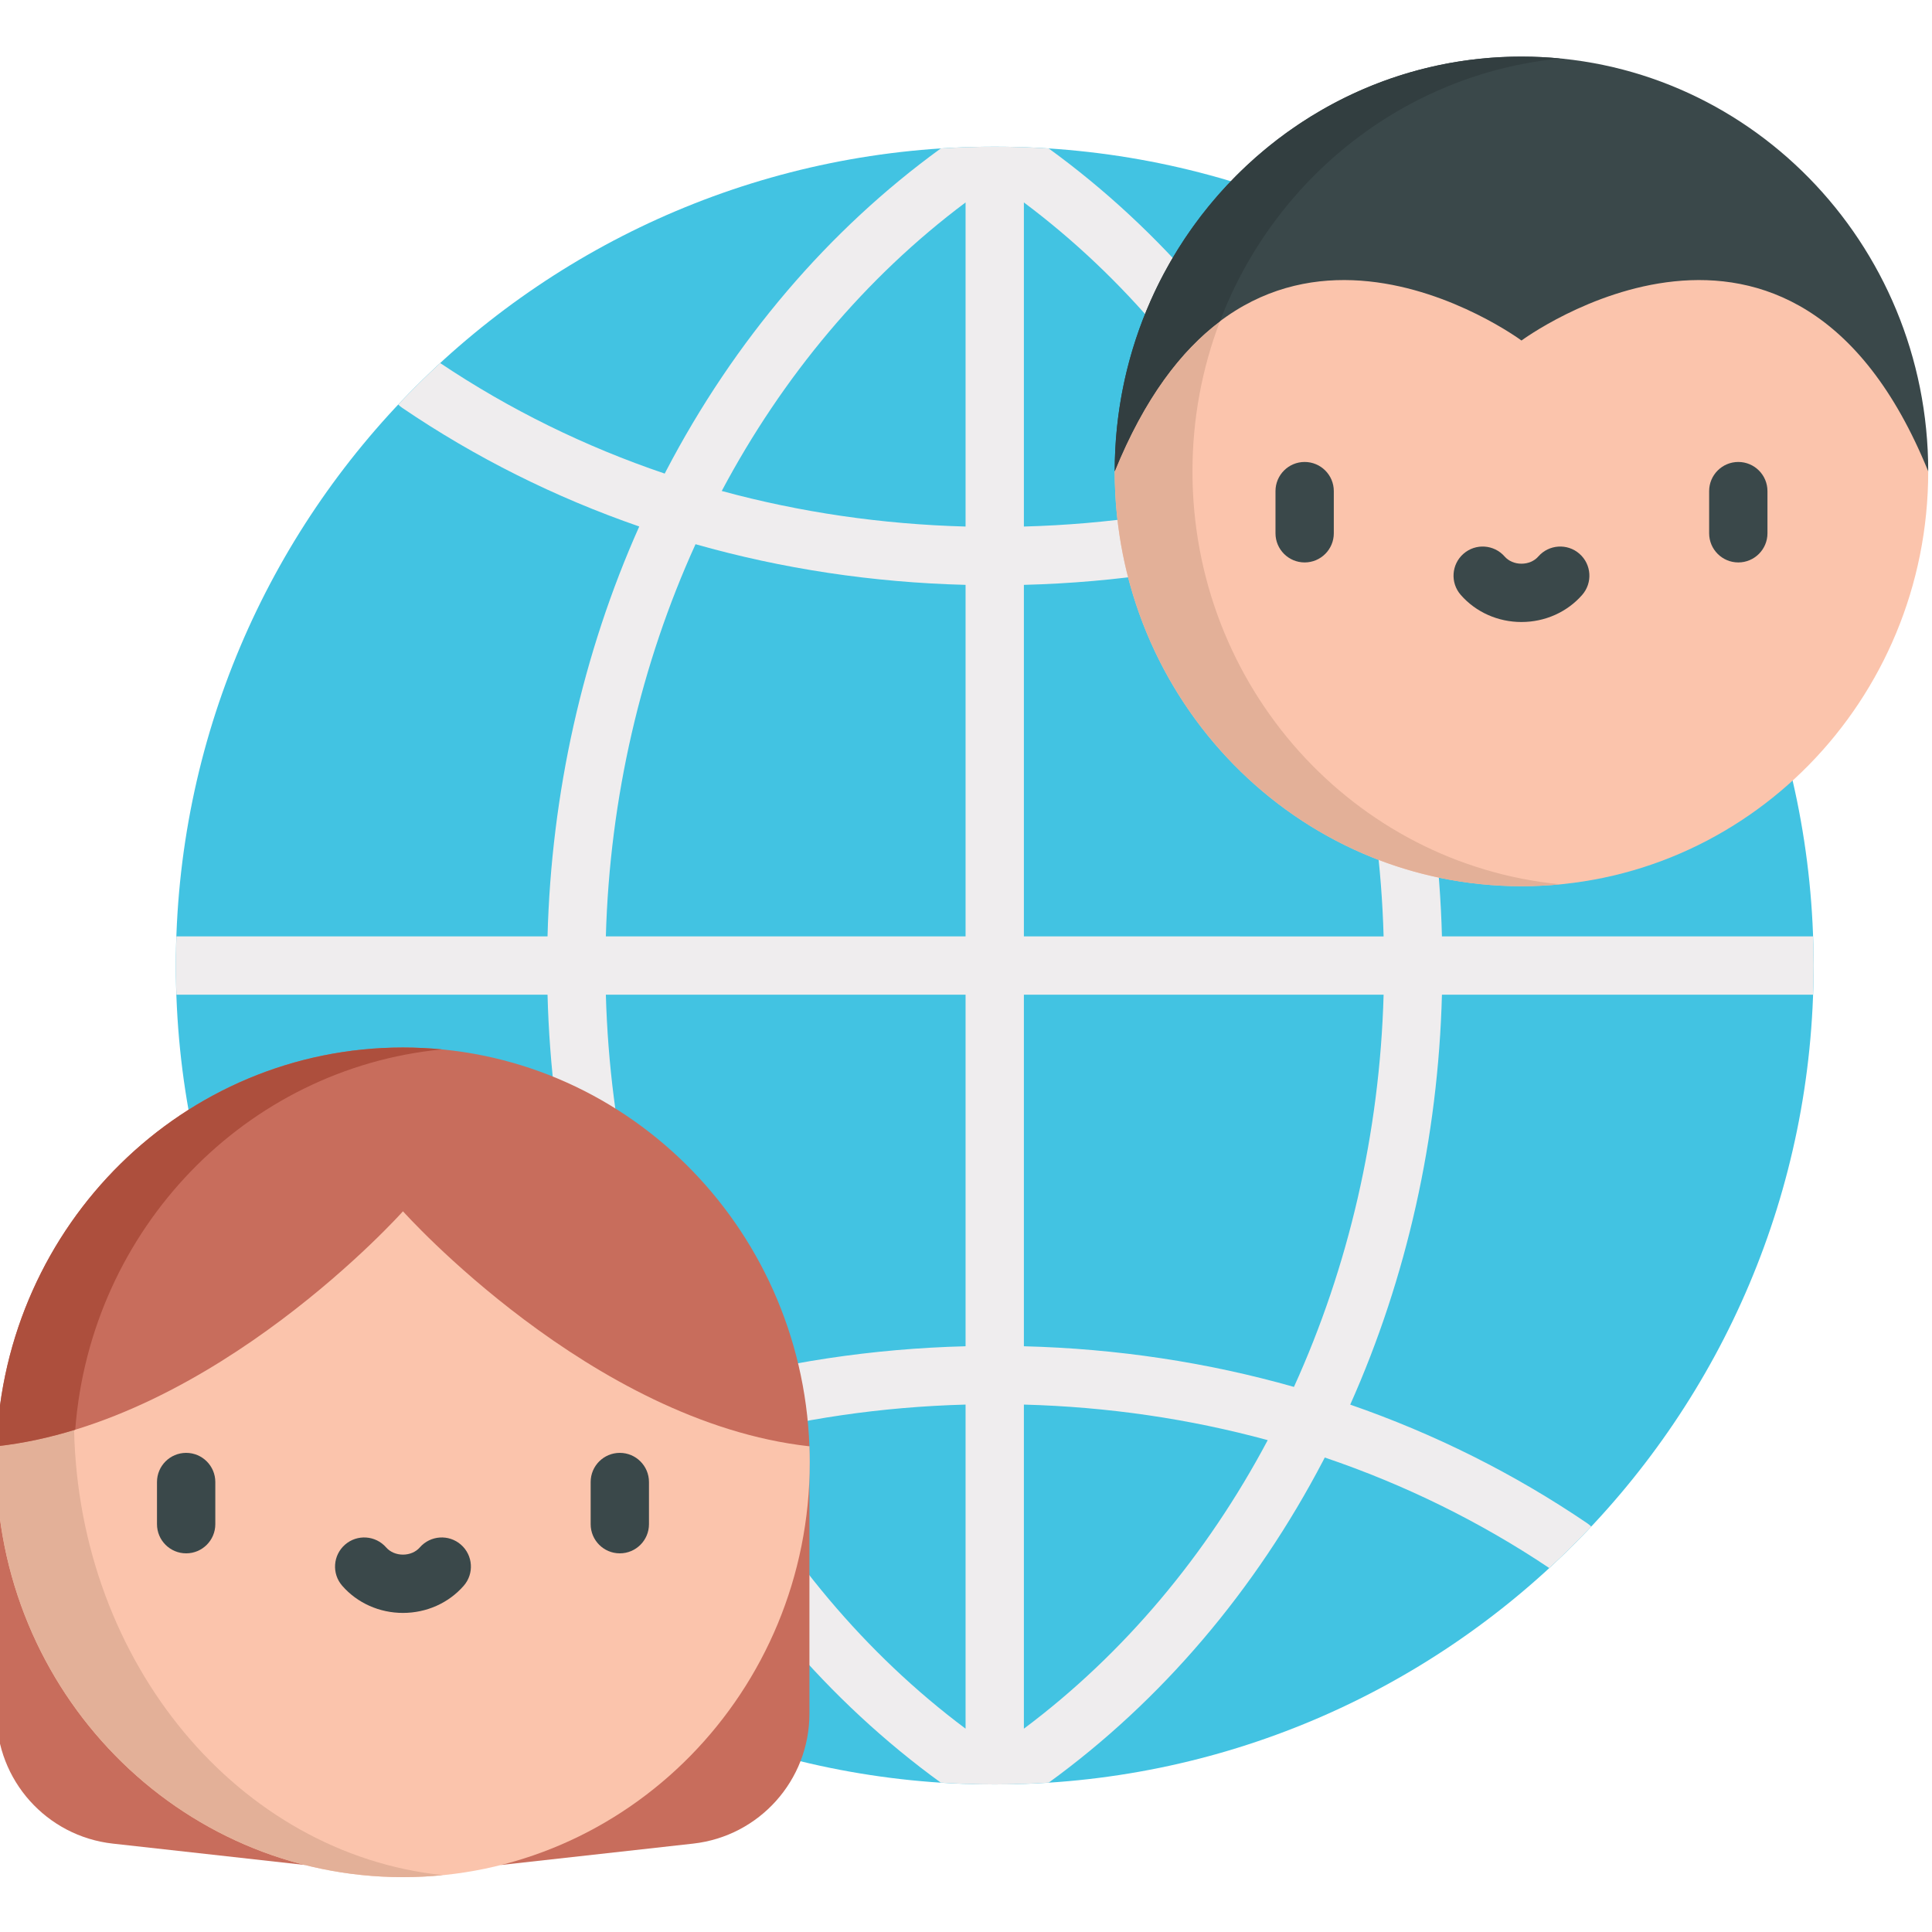 <svg height="511pt" viewBox="1 -14 512 511" width="511pt" xmlns="http://www.w3.org/2000/svg"><path d="m481.625 241.383c0 119.852-97.16 217.012-217.012 217.012-119.852 0-217.012-97.16-217.012-217.012 0-119.852 97.16-217.012 217.012-217.012 119.852 0 217.012 97.16 217.012 217.012zm0 0" fill="#42c3e2"/><path d="m481.477 249.109c.086-2.566.148-5.137.148-7.727 0-2.586-.062-5.16-.148-7.727h-98.348c-.996-37.922-9.312-75.039-24.301-108.633 22.285-7.719 43.379-18.242 62.812-31.441.379-.262.727-.555 1.047-.867-3.574-3.797-7.281-7.461-11.113-10.996-18.41 12.328-38.387 22.137-59.5 29.289-.113-.223-.227-.449-.344-.672-18.059-34.613-43.09-63.926-72.801-85.484-4.734-.305-9.504-.48-14.316-.48-4.809 0-9.578.172-14.309.48-29.711 21.559-54.742 50.871-72.801 85.484-.117.223-.23.449-.348.672-21.113-7.148-41.094-16.957-59.504-29.289-3.832 3.535-7.539 7.203-11.113 10.996.32.312.664.605 1.047.863 19.43 13.203 40.527 23.727 62.82 31.449-14.992 33.59-23.309 70.707-24.305 108.629h-98.348c-.09 2.566-.152 5.141-.152 7.727 0 2.59.062 5.16.152 7.727h98.348c.996 37.922 9.316 75.039 24.305 108.629-22.293 7.723-43.391 18.246-62.82 31.449-.383.258-.727.551-1.047.863 3.574 3.797 7.281 7.465 11.113 10.996 18.41-12.328 38.391-22.141 59.504-29.289.117.223.23.449.348.676 18.059 34.613 43.094 63.922 72.805 85.48 4.73.309 9.496.48 14.305.48 4.809 0 9.578-.172 14.312-.48 29.711-21.559 54.742-50.867 72.805-85.48.117-.227.227-.453.344-.676 21.113 7.152 41.09 16.961 59.5 29.289 3.832-3.531 7.539-7.199 11.113-10.996-.32-.312-.668-.605-1.051-.867-19.43-13.199-40.523-23.723-62.812-31.441 14.992-33.594 23.309-70.711 24.305-108.633zm-224.59 194.508c-26.562-19.867-48.5-46.141-64.617-76.465 20.723-5.645 42.391-8.824 64.617-9.422zm0-101.344c-24.648.629-48.66 4.262-71.566 10.77-14.41-31.699-22.734-67.145-23.762-103.934h95.328zm0-108.617h-95.328c1.027-36.789 9.352-72.23 23.762-103.934 22.906 6.508 46.918 10.145 71.566 10.773zm0-108.617c-22.227-.602-43.895-3.777-64.617-9.426 16.117-30.32 38.055-56.594 64.617-76.461zm15.453-85.891c26.562 19.867 48.504 46.141 64.621 76.465-20.723 5.648-42.391 8.824-64.621 9.426zm0 404.473v-85.891c22.23.598 43.898 3.777 64.621 9.426-16.117 30.324-38.055 56.594-64.621 76.465zm71.57-90.574c-22.906-6.508-46.922-10.145-71.57-10.773v-93.164h95.332c-1.023 36.789-9.352 72.234-23.762 103.938zm-71.57-119.391v-93.16c24.648-.633 48.664-4.266 71.57-10.773 14.41 31.699 22.738 67.145 23.762 103.934zm0 0" fill="#efedee"/><path d="m496.18 67.398-59.062-32.297-69.367-10.73-63.086 59.492-8.254 26.562c0 60.715 48.262 109.93 107.801 109.93 59.527 0 107.789-49.215 107.789-109.93zm0 0" fill="#fbc4ac"/><path d="m512 110.426c-35.75-88.051-107.789-34.684-107.789-34.684s-72.043-53.367-107.801 34.684c0-60.715 48.262-109.926 107.801-109.926 59.527 0 107.789 49.211 107.789 109.926zm0 0" fill="#3a484a"/><path d="m404.777 220.348c.691-.004 1.379-.012 2.07-.027.77-.02 1.539-.051 2.305-.086.086-.004.172-.008.258-.012 1.711-.082 3.414-.207 5.102-.371-54.703-5.289-97.496-52.254-97.496-109.426 0-14.023 2.582-27.434 7.277-39.766-10.285 7.746-19.973 20.293-27.879 39.766 0 26.562 9.238 50.926 24.613 69.926 2.746 3.395 5.688 6.617 8.809 9.648 19.344 18.809 45.535 30.352 74.375 30.352.188.004.375-.004.566-.004zm0 0" fill="#e3b098"/><path d="m324.293 70.66c14.441-37.938 48.938-65.668 90.219-69.656h-.004c-1.684-.164-3.375-.289-5.078-.371-.184-.012-.363-.016-.547-.023-.672-.027-1.344-.059-2.02-.074-.879-.023-1.766-.035-2.652-.035-40.934 0-76.535 23.262-94.789 57.527-1.246 2.336-2.41 4.723-3.488 7.16-6.117 13.797-9.523 29.113-9.523 45.242 7.91-19.477 17.594-32.023 27.883-39.77zm0 0" fill="#323e40"/><g fill="#3a484a"><path d="m461.668 134.551c-4.266 0-7.727-3.461-7.727-7.727v-11.172c0-4.27 3.461-7.727 7.727-7.727s7.727 3.457 7.727 7.727v11.172c0 4.266-3.461 7.727-7.727 7.727zm0 0"/><path d="m346.746 134.551c-4.266 0-7.727-3.461-7.727-7.727v-11.172c0-4.27 3.461-7.727 7.727-7.727s7.727 3.457 7.727 7.727v11.172c0 4.266-3.461 7.727-7.727 7.727zm0 0"/><path d="m404.207 150.34c-6.234 0-12.102-2.617-16.094-7.188-2.812-3.215-2.484-8.094.73-10.902 3.211-2.809 8.094-2.48 10.902.73 1.059 1.215 2.684 1.906 4.461 1.906 1.773 0 3.402-.691 4.457-1.902 2.809-3.215 7.691-3.543 10.902-.734 3.215 2.809 3.543 7.691.734 10.902-3.992 4.57-9.859 7.188-16.094 7.188zm0 0"/></g><path d="m.078 368.773v70.863c0 17.656 13.273 32.488 30.82 34.441l50.938 5.664zm0 0" fill="#c86d5c"/><path d="m215.508 368.773v70.863c0 17.656-13.273 32.488-30.82 34.441l-50.938 5.664zm0 0" fill="#c86d5c"/><path d="m215.508 368.773c-.008.012-.008.012-.008.012l.008-.012-19.453-30.539-44.977-42.551h-61.289l-70.242 50.531-19.469 22.559c-.051 1.418-.078 2.832-.078 4.254 0 60.715 48.258 109.934 107.793 109.934 59.539 0 107.797-49.219 107.797-109.934 0-1.422-.027-2.836-.082-4.254zm-215.43 0s.016.008.02.008c-.004 0-.008 0-.012.004zm0 0" fill="#fbc4ac"/><path d="m20.637 364.477c-6.684 2.031-13.555 3.535-20.551 4.309l-.008-.012c-.051 1.418-.078 2.832-.078 4.254 0 60.715 48.258 109.934 107.793 109.934 3.57 0 7.102-.184 10.582-.527-53.949-5.609-96.375-56.031-97.738-117.957zm0 0" fill="#e3b098"/><path d="m50.332 397.152c-4.266 0-7.727-3.461-7.727-7.727v-11.172c0-4.27 3.461-7.727 7.727-7.727 4.27 0 7.727 3.457 7.727 7.727v11.172c0 4.266-3.457 7.727-7.727 7.727zm0 0" fill="#3a484a"/><path d="m165.258 397.152c-4.27 0-7.727-3.461-7.727-7.727v-11.172c0-4.27 3.457-7.727 7.727-7.727 4.266 0 7.727 3.457 7.727 7.727v11.172c0 4.266-3.461 7.727-7.727 7.727zm0 0" fill="#3a484a"/><path d="m107.793 412.941c-6.234 0-12.102-2.617-16.094-7.188-2.809-3.211-2.48-8.094.734-10.902 3.211-2.809 8.094-2.48 10.902.734 1.055 1.211 2.684 1.906 4.457 1.906 1.777 0 3.402-.695 4.461-1.906 2.809-3.215 7.691-3.539 10.902-.734 3.215 2.809 3.543 7.691.73 10.902-3.992 4.57-9.855 7.188-16.094 7.188zm0 0" fill="#3a484a"/><path d="m.078 368.773.008.012c57.852-6.402 107.707-62.281 107.707-62.281s49.855 55.879 107.707 62.281c0 0 0 0 .008-.012-2.191-58.742-49.574-105.672-107.715-105.672s-105.523 46.93-107.715 105.672zm0 0" fill="#c86d5c"/><path d="m118.098 263.602c-3.395-.324-6.828-.5-10.305-.5-58.141 0-105.523 46.93-107.715 105.672l.008.012c7.098-.785 14.074-2.32 20.852-4.402 4.059-53.195 45.238-95.758 97.16-100.781zm0 0" fill="#ad4f3d"/></svg>